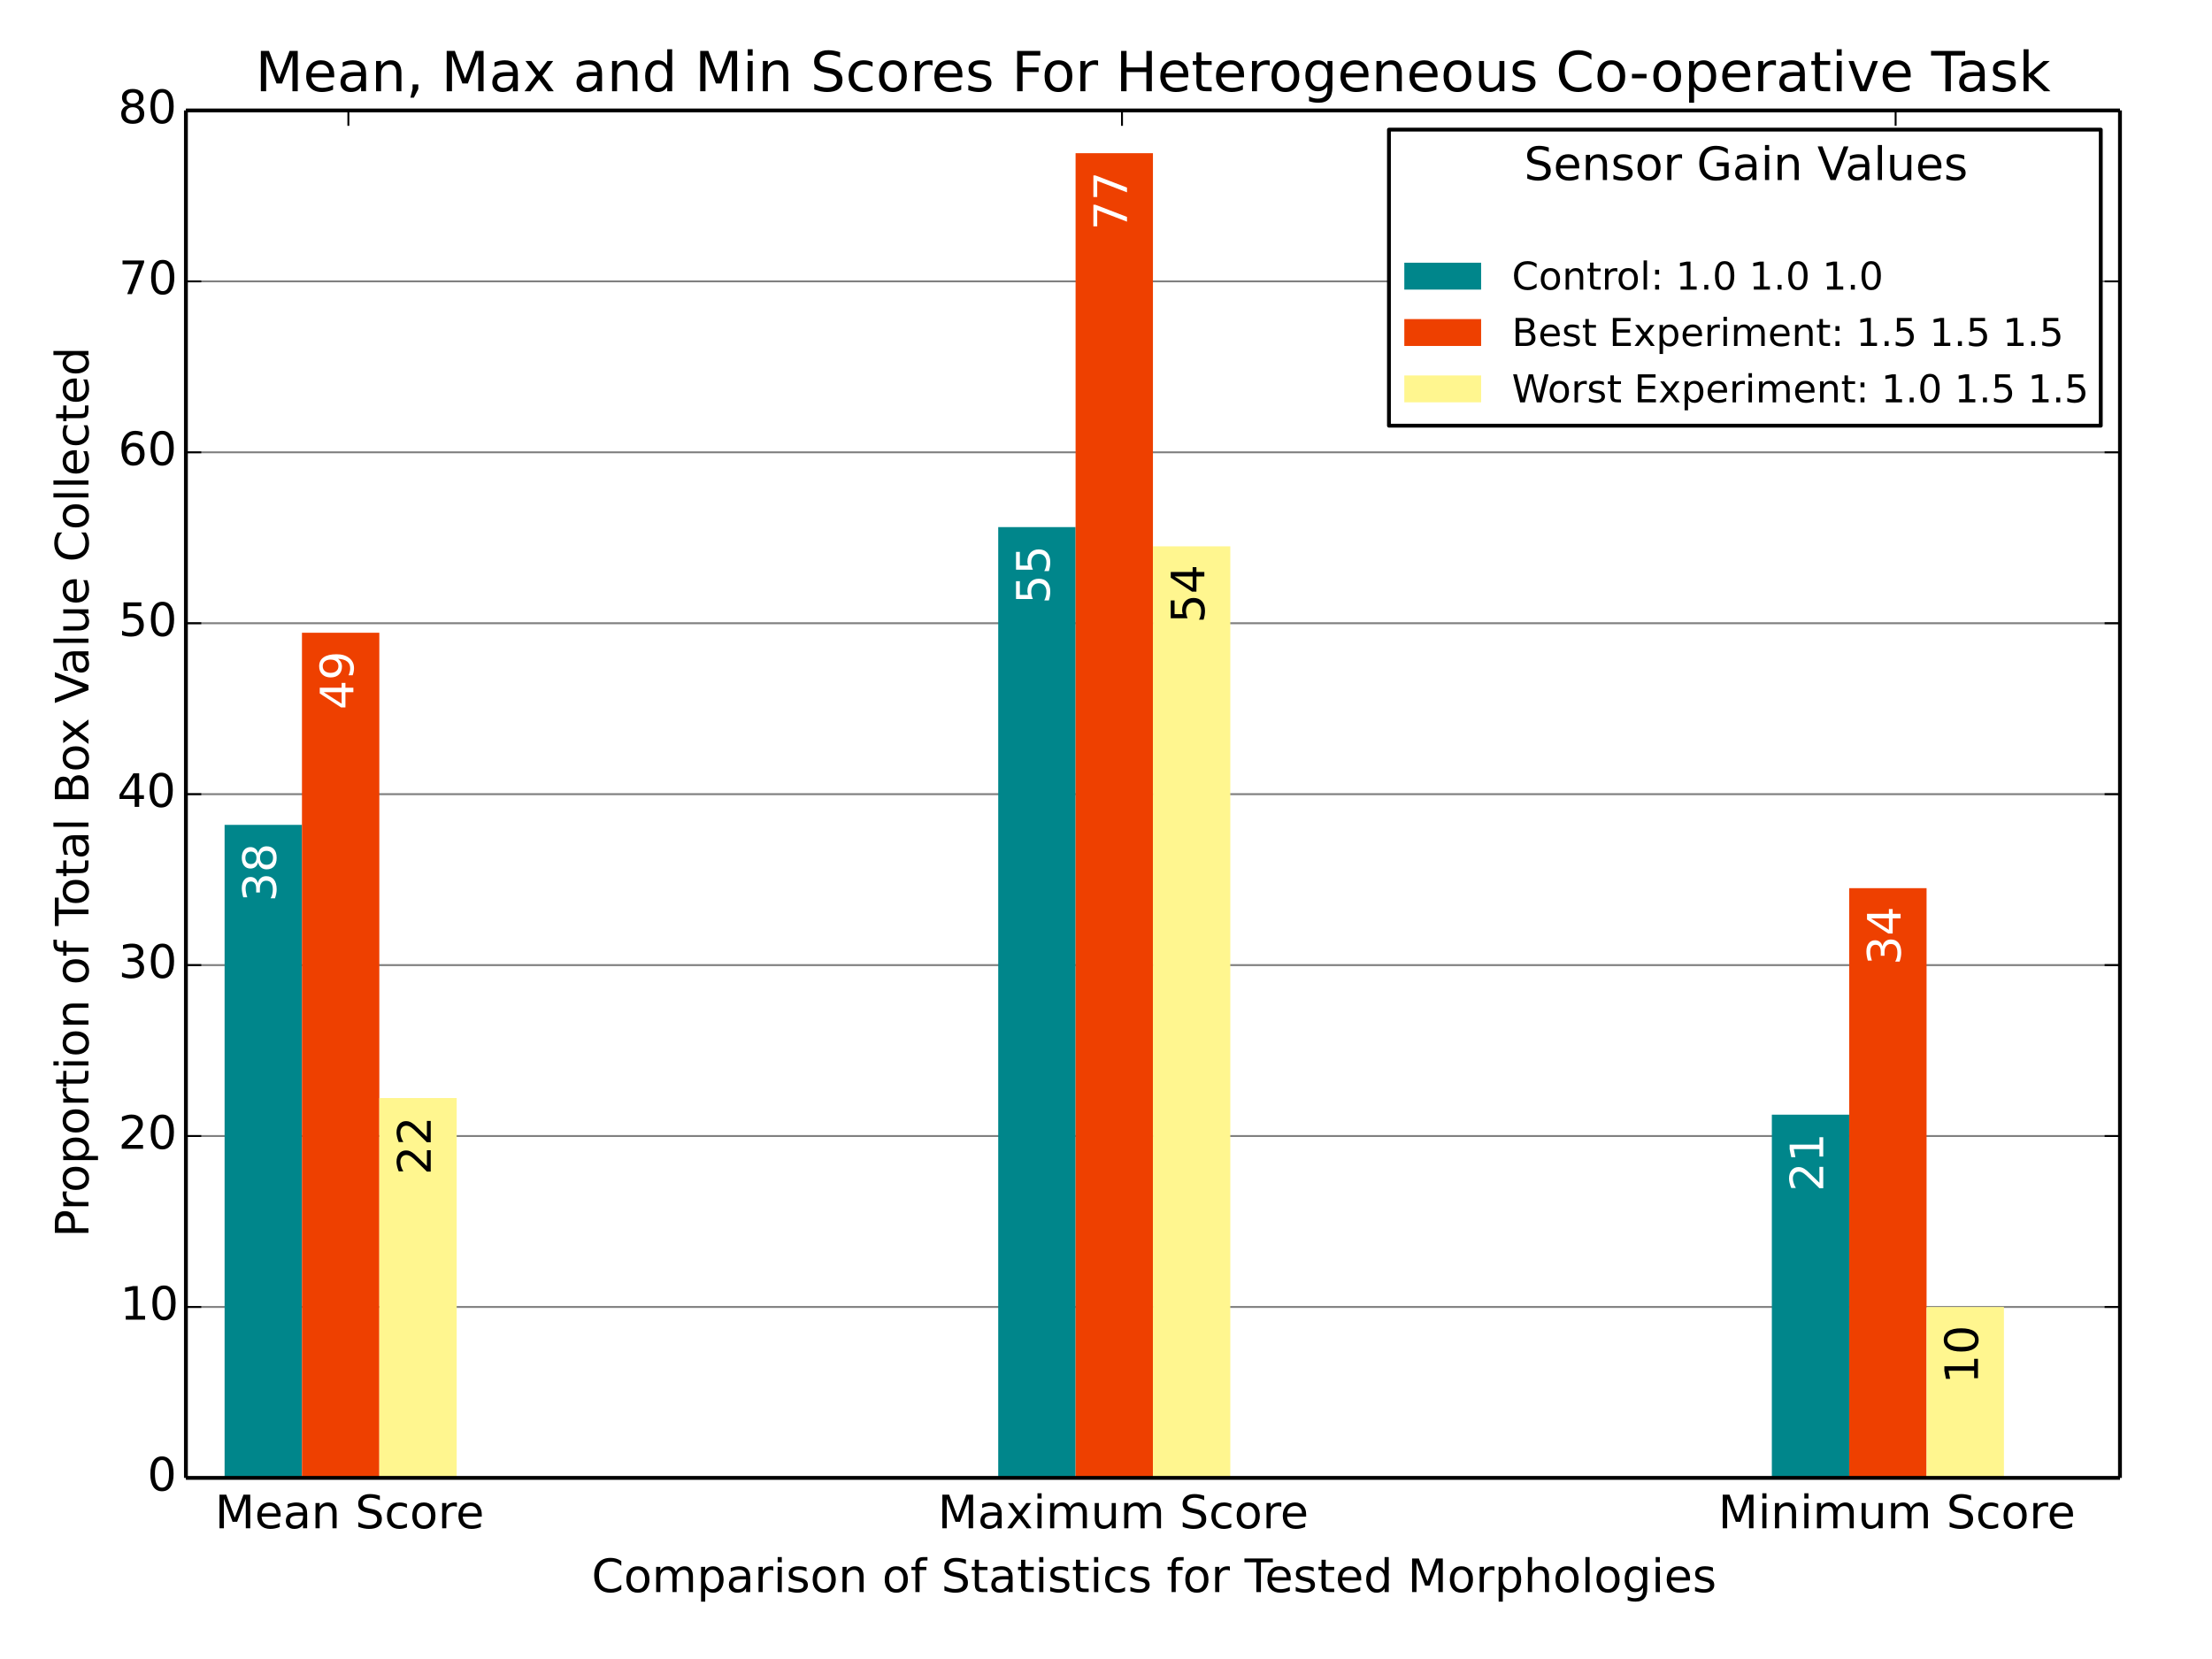<?xml version="1.0" encoding="utf-8" standalone="no"?>
<!DOCTYPE svg PUBLIC "-//W3C//DTD SVG 1.1//EN"
  "http://www.w3.org/Graphics/SVG/1.1/DTD/svg11.dtd">
<!-- Created with matplotlib (http://matplotlib.org/) -->
<svg height="432pt" version="1.1" viewBox="0 0 576 432" width="576pt" xmlns="http://www.w3.org/2000/svg" xmlns:xlink="http://www.w3.org/1999/xlink">
 <defs>
  <style type="text/css">
*{stroke-linecap:butt;stroke-linejoin:round;}
  </style>
 </defs>
 <g id="figure_1">
  <g id="patch_1">
   <path d="
M0 432
L576 432
L576 0
L0 0
z
" style="fill:#ffffff;"/>
  </g>
  <g id="axes_1">
   <g id="patch_2">
    <path d="
M48.412 384.84
L552.036 384.84
L552.036 28.76
L48.412 28.76
z
" style="fill:#ffffff;"/>
   </g>
   <g id="matplotlib.axis_1">
    <g id="xtick_1">
     <g id="line2d_1">
      <defs>
       <path d="
M0 0
L0 -4" id="m93b0483c22" style="stroke:#000000;stroke-width:0.5;"/>
      </defs>
      <g>
       <use style="stroke:#000000;stroke-width:0.5;" x="90.716" xlink:href="#m93b0483c22" y="384.84"/>
      </g>
     </g>
     <g id="line2d_2">
      <defs>
       <path d="
M0 0
L0 4" id="m741efc42ff" style="stroke:#000000;stroke-width:0.5;"/>
      </defs>
      <g>
       <use style="stroke:#000000;stroke-width:0.5;" x="90.716" xlink:href="#m741efc42ff" y="28.76"/>
      </g>
     </g>
     <g id="text_1">
      <!-- Mean Score -->
      <defs>
       <path d="
M9.812 72.906
L24.516 72.906
L43.109 23.297
L61.812 72.906
L76.516 72.906
L76.516 0
L66.891 0
L66.891 64.016
L48.094 14.016
L38.188 14.016
L19.391 64.016
L19.391 0
L9.812 0
z
" id="DejaVuSans-4d"/>
       <path d="
M30.609 48.391
Q23.391 48.391 19.188 42.75
Q14.984 37.109 14.984 27.297
Q14.984 17.484 19.156 11.844
Q23.344 6.203 30.609 6.203
Q37.797 6.203 41.984 11.859
Q46.188 17.531 46.188 27.297
Q46.188 37.016 41.984 42.703
Q37.797 48.391 30.609 48.391
M30.609 56
Q42.328 56 49.016 48.375
Q55.719 40.766 55.719 27.297
Q55.719 13.875 49.016 6.219
Q42.328 -1.422 30.609 -1.422
Q18.844 -1.422 12.172 6.219
Q5.516 13.875 5.516 27.297
Q5.516 40.766 12.172 48.375
Q18.844 56 30.609 56" id="DejaVuSans-6f"/>
       <path d="
M54.891 33.016
L54.891 0
L45.906 0
L45.906 32.719
Q45.906 40.484 42.875 44.328
Q39.844 48.188 33.797 48.188
Q26.516 48.188 22.312 43.547
Q18.109 38.922 18.109 30.906
L18.109 0
L9.078 0
L9.078 54.688
L18.109 54.688
L18.109 46.188
Q21.344 51.125 25.703 53.562
Q30.078 56 35.797 56
Q45.219 56 50.047 50.172
Q54.891 44.344 54.891 33.016" id="DejaVuSans-6e"/>
       <path id="DejaVuSans-20"/>
       <path d="
M53.516 70.516
L53.516 60.891
Q47.906 63.578 42.922 64.891
Q37.938 66.219 33.297 66.219
Q25.25 66.219 20.875 63.094
Q16.5 59.969 16.5 54.203
Q16.5 49.359 19.406 46.891
Q22.312 44.438 30.422 42.922
L36.375 41.703
Q47.406 39.594 52.656 34.297
Q57.906 29 57.906 20.125
Q57.906 9.516 50.797 4.047
Q43.703 -1.422 29.984 -1.422
Q24.812 -1.422 18.969 -0.25
Q13.141 0.922 6.891 3.219
L6.891 13.375
Q12.891 10.016 18.656 8.297
Q24.422 6.594 29.984 6.594
Q38.422 6.594 43.016 9.906
Q47.609 13.234 47.609 19.391
Q47.609 24.75 44.312 27.781
Q41.016 30.812 33.5 32.328
L27.484 33.5
Q16.453 35.688 11.516 40.375
Q6.594 45.062 6.594 53.422
Q6.594 63.094 13.406 68.656
Q20.219 74.219 32.172 74.219
Q37.312 74.219 42.625 73.281
Q47.953 72.359 53.516 70.516" id="DejaVuSans-53"/>
       <path d="
M56.203 29.594
L56.203 25.203
L14.891 25.203
Q15.484 15.922 20.484 11.062
Q25.484 6.203 34.422 6.203
Q39.594 6.203 44.453 7.469
Q49.312 8.734 54.109 11.281
L54.109 2.781
Q49.266 0.734 44.188 -0.344
Q39.109 -1.422 33.891 -1.422
Q20.797 -1.422 13.156 6.188
Q5.516 13.812 5.516 26.812
Q5.516 40.234 12.766 48.109
Q20.016 56 32.328 56
Q43.359 56 49.781 48.891
Q56.203 41.797 56.203 29.594
M47.219 32.234
Q47.125 39.594 43.094 43.984
Q39.062 48.391 32.422 48.391
Q24.906 48.391 20.391 44.141
Q15.875 39.891 15.188 32.172
z
" id="DejaVuSans-65"/>
       <path d="
M41.109 46.297
Q39.594 47.172 37.812 47.578
Q36.031 48 33.891 48
Q26.266 48 22.188 43.047
Q18.109 38.094 18.109 28.812
L18.109 0
L9.078 0
L9.078 54.688
L18.109 54.688
L18.109 46.188
Q20.953 51.172 25.484 53.578
Q30.031 56 36.531 56
Q37.453 56 38.578 55.875
Q39.703 55.766 41.062 55.516
z
" id="DejaVuSans-72"/>
       <path d="
M48.781 52.594
L48.781 44.188
Q44.969 46.297 41.141 47.344
Q37.312 48.391 33.406 48.391
Q24.656 48.391 19.812 42.844
Q14.984 37.312 14.984 27.297
Q14.984 17.281 19.812 11.734
Q24.656 6.203 33.406 6.203
Q37.312 6.203 41.141 7.25
Q44.969 8.297 48.781 10.406
L48.781 2.094
Q45.016 0.344 40.984 -0.531
Q36.969 -1.422 32.422 -1.422
Q20.062 -1.422 12.781 6.344
Q5.516 14.109 5.516 27.297
Q5.516 40.672 12.859 48.328
Q20.219 56 33.016 56
Q37.156 56 41.109 55.141
Q45.062 54.297 48.781 52.594" id="DejaVuSans-63"/>
       <path d="
M34.281 27.484
Q23.391 27.484 19.188 25
Q14.984 22.516 14.984 16.5
Q14.984 11.719 18.141 8.906
Q21.297 6.109 26.703 6.109
Q34.188 6.109 38.703 11.406
Q43.219 16.703 43.219 25.484
L43.219 27.484
z

M52.203 31.203
L52.203 0
L43.219 0
L43.219 8.297
Q40.141 3.328 35.547 0.953
Q30.953 -1.422 24.312 -1.422
Q15.922 -1.422 10.953 3.297
Q6 8.016 6 15.922
Q6 25.141 12.172 29.828
Q18.359 34.516 30.609 34.516
L43.219 34.516
L43.219 35.406
Q43.219 41.609 39.141 45
Q35.062 48.391 27.688 48.391
Q23 48.391 18.547 47.266
Q14.109 46.141 10.016 43.891
L10.016 52.203
Q14.938 54.109 19.578 55.047
Q24.219 56 28.609 56
Q40.484 56 46.344 49.844
Q52.203 43.703 52.203 31.203" id="DejaVuSans-61"/>
      </defs>
      <g transform="translate(55.978 397.958)scale(0.12 -0.12)">
       <use xlink:href="#DejaVuSans-4d"/>
       <use x="86.279" xlink:href="#DejaVuSans-65"/>
       <use x="147.803" xlink:href="#DejaVuSans-61"/>
       <use x="209.082" xlink:href="#DejaVuSans-6e"/>
       <use x="272.461" xlink:href="#DejaVuSans-20"/>
       <use x="304.248" xlink:href="#DejaVuSans-53"/>
       <use x="367.725" xlink:href="#DejaVuSans-63"/>
       <use x="422.705" xlink:href="#DejaVuSans-6f"/>
       <use x="483.887" xlink:href="#DejaVuSans-72"/>
       <use x="522.75" xlink:href="#DejaVuSans-65"/>
      </g>
     </g>
    </g>
    <g id="xtick_2">
     <g id="line2d_3">
      <g>
       <use style="stroke:#000000;stroke-width:0.5;" x="292.166" xlink:href="#m93b0483c22" y="384.84"/>
      </g>
     </g>
     <g id="line2d_4">
      <g>
       <use style="stroke:#000000;stroke-width:0.5;" x="292.166" xlink:href="#m741efc42ff" y="28.76"/>
      </g>
     </g>
     <g id="text_2">
      <!-- Maximum Score -->
      <defs>
       <path d="
M8.5 21.578
L8.5 54.688
L17.484 54.688
L17.484 21.922
Q17.484 14.156 20.5 10.266
Q23.531 6.391 29.594 6.391
Q36.859 6.391 41.078 11.031
Q45.312 15.672 45.312 23.688
L45.312 54.688
L54.297 54.688
L54.297 0
L45.312 0
L45.312 8.406
Q42.047 3.422 37.719 1
Q33.406 -1.422 27.688 -1.422
Q18.266 -1.422 13.375 4.438
Q8.5 10.297 8.5 21.578
M31.109 56
z
" id="DejaVuSans-75"/>
       <path d="
M52 44.188
Q55.375 50.25 60.062 53.125
Q64.75 56 71.094 56
Q79.641 56 84.281 50.016
Q88.922 44.047 88.922 33.016
L88.922 0
L79.891 0
L79.891 32.719
Q79.891 40.578 77.094 44.375
Q74.312 48.188 68.609 48.188
Q61.625 48.188 57.562 43.547
Q53.516 38.922 53.516 30.906
L53.516 0
L44.484 0
L44.484 32.719
Q44.484 40.625 41.703 44.406
Q38.922 48.188 33.109 48.188
Q26.219 48.188 22.156 43.531
Q18.109 38.875 18.109 30.906
L18.109 0
L9.078 0
L9.078 54.688
L18.109 54.688
L18.109 46.188
Q21.188 51.219 25.484 53.609
Q29.781 56 35.688 56
Q41.656 56 45.828 52.969
Q50 49.953 52 44.188" id="DejaVuSans-6d"/>
       <path d="
M54.891 54.688
L35.109 28.078
L55.906 0
L45.312 0
L29.391 21.484
L13.484 0
L2.875 0
L24.125 28.609
L4.688 54.688
L15.281 54.688
L29.781 35.203
L44.281 54.688
z
" id="DejaVuSans-78"/>
       <path d="
M9.422 54.688
L18.406 54.688
L18.406 0
L9.422 0
z

M9.422 75.984
L18.406 75.984
L18.406 64.594
L9.422 64.594
z
" id="DejaVuSans-69"/>
      </defs>
      <g transform="translate(244.213 397.958)scale(0.12 -0.12)">
       <use xlink:href="#DejaVuSans-4d"/>
       <use x="86.279" xlink:href="#DejaVuSans-61"/>
       <use x="147.559" xlink:href="#DejaVuSans-78"/>
       <use x="206.738" xlink:href="#DejaVuSans-69"/>
       <use x="234.521" xlink:href="#DejaVuSans-6d"/>
       <use x="331.934" xlink:href="#DejaVuSans-75"/>
       <use x="395.312" xlink:href="#DejaVuSans-6d"/>
       <use x="492.725" xlink:href="#DejaVuSans-20"/>
       <use x="524.512" xlink:href="#DejaVuSans-53"/>
       <use x="587.988" xlink:href="#DejaVuSans-63"/>
       <use x="642.969" xlink:href="#DejaVuSans-6f"/>
       <use x="704.15" xlink:href="#DejaVuSans-72"/>
       <use x="743.014" xlink:href="#DejaVuSans-65"/>
      </g>
     </g>
    </g>
    <g id="xtick_3">
     <g id="line2d_5">
      <g>
       <use style="stroke:#000000;stroke-width:0.5;" x="493.616" xlink:href="#m93b0483c22" y="384.84"/>
      </g>
     </g>
     <g id="line2d_6">
      <g>
       <use style="stroke:#000000;stroke-width:0.5;" x="493.616" xlink:href="#m741efc42ff" y="28.76"/>
      </g>
     </g>
     <g id="text_3">
      <!-- Minimum Score -->
      <g transform="translate(447.421 397.958)scale(0.12 -0.12)">
       <use xlink:href="#DejaVuSans-4d"/>
       <use x="86.279" xlink:href="#DejaVuSans-69"/>
       <use x="114.062" xlink:href="#DejaVuSans-6e"/>
       <use x="177.441" xlink:href="#DejaVuSans-69"/>
       <use x="205.225" xlink:href="#DejaVuSans-6d"/>
       <use x="302.637" xlink:href="#DejaVuSans-75"/>
       <use x="366.016" xlink:href="#DejaVuSans-6d"/>
       <use x="463.428" xlink:href="#DejaVuSans-20"/>
       <use x="495.215" xlink:href="#DejaVuSans-53"/>
       <use x="558.691" xlink:href="#DejaVuSans-63"/>
       <use x="613.672" xlink:href="#DejaVuSans-6f"/>
       <use x="674.854" xlink:href="#DejaVuSans-72"/>
       <use x="713.717" xlink:href="#DejaVuSans-65"/>
      </g>
     </g>
    </g>
    <g id="text_4">
     <!-- Comparison of Statistics for Tested Morphologies -->
     <defs>
      <path d="
M9.422 75.984
L18.406 75.984
L18.406 0
L9.422 0
z
" id="DejaVuSans-6c"/>
      <path d="
M45.406 27.984
Q45.406 37.75 41.375 43.109
Q37.359 48.484 30.078 48.484
Q22.859 48.484 18.828 43.109
Q14.797 37.75 14.797 27.984
Q14.797 18.266 18.828 12.891
Q22.859 7.516 30.078 7.516
Q37.359 7.516 41.375 12.891
Q45.406 18.266 45.406 27.984
M54.391 6.781
Q54.391 -7.172 48.188 -13.984
Q42 -20.797 29.203 -20.797
Q24.469 -20.797 20.266 -20.094
Q16.062 -19.391 12.109 -17.922
L12.109 -9.188
Q16.062 -11.328 19.922 -12.344
Q23.781 -13.375 27.781 -13.375
Q36.625 -13.375 41.016 -8.766
Q45.406 -4.156 45.406 5.172
L45.406 9.625
Q42.625 4.781 38.281 2.391
Q33.938 0 27.875 0
Q17.828 0 11.672 7.656
Q5.516 15.328 5.516 27.984
Q5.516 40.672 11.672 48.328
Q17.828 56 27.875 56
Q33.938 56 38.281 53.609
Q42.625 51.219 45.406 46.391
L45.406 54.688
L54.391 54.688
z
" id="DejaVuSans-67"/>
      <path d="
M54.891 33.016
L54.891 0
L45.906 0
L45.906 32.719
Q45.906 40.484 42.875 44.328
Q39.844 48.188 33.797 48.188
Q26.516 48.188 22.312 43.547
Q18.109 38.922 18.109 30.906
L18.109 0
L9.078 0
L9.078 75.984
L18.109 75.984
L18.109 46.188
Q21.344 51.125 25.703 53.562
Q30.078 56 35.797 56
Q45.219 56 50.047 50.172
Q54.891 44.344 54.891 33.016" id="DejaVuSans-68"/>
      <path d="
M64.406 67.281
L64.406 56.891
Q59.422 61.531 53.781 63.812
Q48.141 66.109 41.797 66.109
Q29.297 66.109 22.656 58.469
Q16.016 50.828 16.016 36.375
Q16.016 21.969 22.656 14.328
Q29.297 6.688 41.797 6.688
Q48.141 6.688 53.781 8.984
Q59.422 11.281 64.406 15.922
L64.406 5.609
Q59.234 2.094 53.438 0.328
Q47.656 -1.422 41.219 -1.422
Q24.656 -1.422 15.125 8.703
Q5.609 18.844 5.609 36.375
Q5.609 53.953 15.125 64.078
Q24.656 74.219 41.219 74.219
Q47.75 74.219 53.531 72.484
Q59.328 70.75 64.406 67.281" id="DejaVuSans-43"/>
      <path d="
M37.109 75.984
L37.109 68.5
L28.516 68.5
Q23.688 68.5 21.797 66.547
Q19.922 64.594 19.922 59.516
L19.922 54.688
L34.719 54.688
L34.719 47.703
L19.922 47.703
L19.922 0
L10.891 0
L10.891 47.703
L2.297 47.703
L2.297 54.688
L10.891 54.688
L10.891 58.5
Q10.891 67.625 15.141 71.797
Q19.391 75.984 28.609 75.984
z
" id="DejaVuSans-66"/>
      <path d="
M18.312 70.219
L18.312 54.688
L36.812 54.688
L36.812 47.703
L18.312 47.703
L18.312 18.016
Q18.312 11.328 20.141 9.422
Q21.969 7.516 27.594 7.516
L36.812 7.516
L36.812 0
L27.594 0
Q17.188 0 13.234 3.875
Q9.281 7.766 9.281 18.016
L9.281 47.703
L2.688 47.703
L2.688 54.688
L9.281 54.688
L9.281 70.219
z
" id="DejaVuSans-74"/>
      <path d="
M45.406 46.391
L45.406 75.984
L54.391 75.984
L54.391 0
L45.406 0
L45.406 8.203
Q42.578 3.328 38.25 0.953
Q33.938 -1.422 27.875 -1.422
Q17.969 -1.422 11.734 6.484
Q5.516 14.406 5.516 27.297
Q5.516 40.188 11.734 48.094
Q17.969 56 27.875 56
Q33.938 56 38.25 53.625
Q42.578 51.266 45.406 46.391
M14.797 27.297
Q14.797 17.391 18.875 11.75
Q22.953 6.109 30.078 6.109
Q37.203 6.109 41.297 11.75
Q45.406 17.391 45.406 27.297
Q45.406 37.203 41.297 42.844
Q37.203 48.484 30.078 48.484
Q22.953 48.484 18.875 42.844
Q14.797 37.203 14.797 27.297" id="DejaVuSans-64"/>
      <path d="
M18.109 8.203
L18.109 -20.797
L9.078 -20.797
L9.078 54.688
L18.109 54.688
L18.109 46.391
Q20.953 51.266 25.266 53.625
Q29.594 56 35.594 56
Q45.562 56 51.781 48.094
Q58.016 40.188 58.016 27.297
Q58.016 14.406 51.781 6.484
Q45.562 -1.422 35.594 -1.422
Q29.594 -1.422 25.266 0.953
Q20.953 3.328 18.109 8.203
M48.688 27.297
Q48.688 37.203 44.609 42.844
Q40.531 48.484 33.406 48.484
Q26.266 48.484 22.188 42.844
Q18.109 37.203 18.109 27.297
Q18.109 17.391 22.188 11.75
Q26.266 6.109 33.406 6.109
Q40.531 6.109 44.609 11.75
Q48.688 17.391 48.688 27.297" id="DejaVuSans-70"/>
      <path d="
M44.281 53.078
L44.281 44.578
Q40.484 46.531 36.375 47.5
Q32.281 48.484 27.875 48.484
Q21.188 48.484 17.844 46.438
Q14.5 44.391 14.5 40.281
Q14.5 37.156 16.891 35.375
Q19.281 33.594 26.516 31.984
L29.594 31.297
Q39.156 29.25 43.188 25.516
Q47.219 21.781 47.219 15.094
Q47.219 7.469 41.188 3.016
Q35.156 -1.422 24.609 -1.422
Q20.219 -1.422 15.453 -0.562
Q10.688 0.297 5.422 2
L5.422 11.281
Q10.406 8.688 15.234 7.391
Q20.062 6.109 24.812 6.109
Q31.156 6.109 34.562 8.281
Q37.984 10.453 37.984 14.406
Q37.984 18.062 35.516 20.016
Q33.062 21.969 24.703 23.781
L21.578 24.516
Q13.234 26.266 9.516 29.906
Q5.812 33.547 5.812 39.891
Q5.812 47.609 11.281 51.797
Q16.75 56 26.812 56
Q31.781 56 36.172 55.266
Q40.578 54.547 44.281 53.078" id="DejaVuSans-73"/>
      <path d="
M-0.297 72.906
L61.375 72.906
L61.375 64.594
L35.5 64.594
L35.5 0
L25.594 0
L25.594 64.594
L-0.297 64.594
z
" id="DejaVuSans-54"/>
     </defs>
     <g transform="translate(154.054 414.572)scale(0.12 -0.12)">
      <use xlink:href="#DejaVuSans-43"/>
      <use x="69.824" xlink:href="#DejaVuSans-6f"/>
      <use x="131.006" xlink:href="#DejaVuSans-6d"/>
      <use x="228.418" xlink:href="#DejaVuSans-70"/>
      <use x="291.895" xlink:href="#DejaVuSans-61"/>
      <use x="353.174" xlink:href="#DejaVuSans-72"/>
      <use x="394.287" xlink:href="#DejaVuSans-69"/>
      <use x="422.07" xlink:href="#DejaVuSans-73"/>
      <use x="474.17" xlink:href="#DejaVuSans-6f"/>
      <use x="535.352" xlink:href="#DejaVuSans-6e"/>
      <use x="598.73" xlink:href="#DejaVuSans-20"/>
      <use x="630.518" xlink:href="#DejaVuSans-6f"/>
      <use x="691.699" xlink:href="#DejaVuSans-66"/>
      <use x="726.904" xlink:href="#DejaVuSans-20"/>
      <use x="758.691" xlink:href="#DejaVuSans-53"/>
      <use x="822.168" xlink:href="#DejaVuSans-74"/>
      <use x="861.377" xlink:href="#DejaVuSans-61"/>
      <use x="922.656" xlink:href="#DejaVuSans-74"/>
      <use x="961.865" xlink:href="#DejaVuSans-69"/>
      <use x="989.648" xlink:href="#DejaVuSans-73"/>
      <use x="1041.748" xlink:href="#DejaVuSans-74"/>
      <use x="1080.957" xlink:href="#DejaVuSans-69"/>
      <use x="1108.74" xlink:href="#DejaVuSans-63"/>
      <use x="1163.721" xlink:href="#DejaVuSans-73"/>
      <use x="1215.82" xlink:href="#DejaVuSans-20"/>
      <use x="1247.607" xlink:href="#DejaVuSans-66"/>
      <use x="1282.812" xlink:href="#DejaVuSans-6f"/>
      <use x="1343.994" xlink:href="#DejaVuSans-72"/>
      <use x="1385.107" xlink:href="#DejaVuSans-20"/>
      <use x="1416.895" xlink:href="#DejaVuSans-54"/>
      <use x="1460.979" xlink:href="#DejaVuSans-65"/>
      <use x="1522.502" xlink:href="#DejaVuSans-73"/>
      <use x="1574.602" xlink:href="#DejaVuSans-74"/>
      <use x="1613.811" xlink:href="#DejaVuSans-65"/>
      <use x="1675.334" xlink:href="#DejaVuSans-64"/>
      <use x="1738.811" xlink:href="#DejaVuSans-20"/>
      <use x="1770.598" xlink:href="#DejaVuSans-4d"/>
      <use x="1856.877" xlink:href="#DejaVuSans-6f"/>
      <use x="1918.059" xlink:href="#DejaVuSans-72"/>
      <use x="1959.172" xlink:href="#DejaVuSans-70"/>
      <use x="2022.648" xlink:href="#DejaVuSans-68"/>
      <use x="2086.027" xlink:href="#DejaVuSans-6f"/>
      <use x="2147.209" xlink:href="#DejaVuSans-6c"/>
      <use x="2174.992" xlink:href="#DejaVuSans-6f"/>
      <use x="2236.174" xlink:href="#DejaVuSans-67"/>
      <use x="2299.65" xlink:href="#DejaVuSans-69"/>
      <use x="2327.434" xlink:href="#DejaVuSans-65"/>
      <use x="2388.957" xlink:href="#DejaVuSans-73"/>
     </g>
    </g>
   </g>
   <g id="matplotlib.axis_2">
    <g id="ytick_1">
     <g id="line2d_7">
      <path clip-path="url(#p1a9379d394)" d="
M48.412 384.84
L552.036 384.84" style="fill:none;stroke:#808080;stroke-linecap:square;stroke-width:0.5;"/>
     </g>
     <g id="line2d_8">
      <defs>
       <path d="
M0 0
L4 0" id="m728421d6d4" style="stroke:#000000;stroke-width:0.5;"/>
      </defs>
      <g>
       <use style="stroke:#000000;stroke-width:0.5;" x="48.412" xlink:href="#m728421d6d4" y="384.84"/>
      </g>
     </g>
     <g id="line2d_9">
      <defs>
       <path d="
M0 0
L-4 0" id="mcb0005524f" style="stroke:#000000;stroke-width:0.5;"/>
      </defs>
      <g>
       <use style="stroke:#000000;stroke-width:0.5;" x="552.036" xlink:href="#mcb0005524f" y="384.84"/>
      </g>
     </g>
     <g id="text_5">
      <!-- 0 -->
      <defs>
       <path d="
M31.781 66.406
Q24.172 66.406 20.328 58.906
Q16.5 51.422 16.5 36.375
Q16.5 21.391 20.328 13.891
Q24.172 6.391 31.781 6.391
Q39.453 6.391 43.281 13.891
Q47.125 21.391 47.125 36.375
Q47.125 51.422 43.281 58.906
Q39.453 66.406 31.781 66.406
M31.781 74.219
Q44.047 74.219 50.516 64.516
Q56.984 54.828 56.984 36.375
Q56.984 17.969 50.516 8.266
Q44.047 -1.422 31.781 -1.422
Q19.531 -1.422 13.062 8.266
Q6.594 17.969 6.594 36.375
Q6.594 54.828 13.062 64.516
Q19.531 74.219 31.781 74.219" id="DejaVuSans-30"/>
      </defs>
      <g transform="translate(38.365 388.151)scale(0.12 -0.12)">
       <use xlink:href="#DejaVuSans-30"/>
      </g>
     </g>
    </g>
    <g id="ytick_2">
     <g id="line2d_10">
      <path clip-path="url(#p1a9379d394)" d="
M48.412 340.33
L552.036 340.33" style="fill:none;stroke:#808080;stroke-linecap:square;stroke-width:0.5;"/>
     </g>
     <g id="line2d_11">
      <g>
       <use style="stroke:#000000;stroke-width:0.5;" x="48.412" xlink:href="#m728421d6d4" y="340.33"/>
      </g>
     </g>
     <g id="line2d_12">
      <g>
       <use style="stroke:#000000;stroke-width:0.5;" x="552.036" xlink:href="#mcb0005524f" y="340.33"/>
      </g>
     </g>
     <g id="text_6">
      <!-- 10 -->
      <defs>
       <path d="
M12.406 8.297
L28.516 8.297
L28.516 63.922
L10.984 60.406
L10.984 69.391
L28.422 72.906
L38.281 72.906
L38.281 8.297
L54.391 8.297
L54.391 0
L12.406 0
z
" id="DejaVuSans-31"/>
      </defs>
      <g transform="translate(31.257 343.641)scale(0.12 -0.12)">
       <use xlink:href="#DejaVuSans-31"/>
       <use x="63.623" xlink:href="#DejaVuSans-30"/>
      </g>
     </g>
    </g>
    <g id="ytick_3">
     <g id="line2d_13">
      <path clip-path="url(#p1a9379d394)" d="
M48.412 295.82
L552.036 295.82" style="fill:none;stroke:#808080;stroke-linecap:square;stroke-width:0.5;"/>
     </g>
     <g id="line2d_14">
      <g>
       <use style="stroke:#000000;stroke-width:0.5;" x="48.412" xlink:href="#m728421d6d4" y="295.82"/>
      </g>
     </g>
     <g id="line2d_15">
      <g>
       <use style="stroke:#000000;stroke-width:0.5;" x="552.036" xlink:href="#mcb0005524f" y="295.82"/>
      </g>
     </g>
     <g id="text_7">
      <!-- 20 -->
      <defs>
       <path d="
M19.188 8.297
L53.609 8.297
L53.609 0
L7.328 0
L7.328 8.297
Q12.938 14.109 22.625 23.891
Q32.328 33.688 34.812 36.531
Q39.547 41.844 41.422 45.531
Q43.312 49.219 43.312 52.781
Q43.312 58.594 39.234 62.25
Q35.156 65.922 28.609 65.922
Q23.969 65.922 18.812 64.312
Q13.672 62.703 7.812 59.422
L7.812 69.391
Q13.766 71.781 18.938 73
Q24.125 74.219 28.422 74.219
Q39.75 74.219 46.484 68.547
Q53.219 62.891 53.219 53.422
Q53.219 48.922 51.531 44.891
Q49.859 40.875 45.406 35.406
Q44.188 33.984 37.641 27.219
Q31.109 20.453 19.188 8.297" id="DejaVuSans-32"/>
      </defs>
      <g transform="translate(30.818 299.131)scale(0.12 -0.12)">
       <use xlink:href="#DejaVuSans-32"/>
       <use x="63.623" xlink:href="#DejaVuSans-30"/>
      </g>
     </g>
    </g>
    <g id="ytick_4">
     <g id="line2d_16">
      <path clip-path="url(#p1a9379d394)" d="
M48.412 251.31
L552.036 251.31" style="fill:none;stroke:#808080;stroke-linecap:square;stroke-width:0.5;"/>
     </g>
     <g id="line2d_17">
      <g>
       <use style="stroke:#000000;stroke-width:0.5;" x="48.412" xlink:href="#m728421d6d4" y="251.31"/>
      </g>
     </g>
     <g id="line2d_18">
      <g>
       <use style="stroke:#000000;stroke-width:0.5;" x="552.036" xlink:href="#mcb0005524f" y="251.31"/>
      </g>
     </g>
     <g id="text_8">
      <!-- 30 -->
      <defs>
       <path d="
M40.578 39.312
Q47.656 37.797 51.625 33
Q55.609 28.219 55.609 21.188
Q55.609 10.406 48.188 4.484
Q40.766 -1.422 27.094 -1.422
Q22.516 -1.422 17.656 -0.516
Q12.797 0.391 7.625 2.203
L7.625 11.719
Q11.719 9.328 16.594 8.109
Q21.484 6.891 26.812 6.891
Q36.078 6.891 40.938 10.547
Q45.797 14.203 45.797 21.188
Q45.797 27.641 41.281 31.266
Q36.766 34.906 28.719 34.906
L20.219 34.906
L20.219 43.016
L29.109 43.016
Q36.375 43.016 40.234 45.922
Q44.094 48.828 44.094 54.297
Q44.094 59.906 40.109 62.906
Q36.141 65.922 28.719 65.922
Q24.656 65.922 20.016 65.031
Q15.375 64.156 9.812 62.312
L9.812 71.094
Q15.438 72.656 20.344 73.438
Q25.25 74.219 29.594 74.219
Q40.828 74.219 47.359 69.109
Q53.906 64.016 53.906 55.328
Q53.906 49.266 50.438 45.094
Q46.969 40.922 40.578 39.312" id="DejaVuSans-33"/>
      </defs>
      <g transform="translate(30.853 254.621)scale(0.12 -0.12)">
       <use xlink:href="#DejaVuSans-33"/>
       <use x="63.623" xlink:href="#DejaVuSans-30"/>
      </g>
     </g>
    </g>
    <g id="ytick_5">
     <g id="line2d_19">
      <path clip-path="url(#p1a9379d394)" d="
M48.412 206.8
L552.036 206.8" style="fill:none;stroke:#808080;stroke-linecap:square;stroke-width:0.5;"/>
     </g>
     <g id="line2d_20">
      <g>
       <use style="stroke:#000000;stroke-width:0.5;" x="48.412" xlink:href="#m728421d6d4" y="206.8"/>
      </g>
     </g>
     <g id="line2d_21">
      <g>
       <use style="stroke:#000000;stroke-width:0.5;" x="552.036" xlink:href="#mcb0005524f" y="206.8"/>
      </g>
     </g>
     <g id="text_9">
      <!-- 40 -->
      <defs>
       <path d="
M37.797 64.312
L12.891 25.391
L37.797 25.391
z

M35.203 72.906
L47.609 72.906
L47.609 25.391
L58.016 25.391
L58.016 17.188
L47.609 17.188
L47.609 0
L37.797 0
L37.797 17.188
L4.891 17.188
L4.891 26.703
z
" id="DejaVuSans-34"/>
      </defs>
      <g transform="translate(30.525 210.111)scale(0.12 -0.12)">
       <use xlink:href="#DejaVuSans-34"/>
       <use x="63.623" xlink:href="#DejaVuSans-30"/>
      </g>
     </g>
    </g>
    <g id="ytick_6">
     <g id="line2d_22">
      <path clip-path="url(#p1a9379d394)" d="
M48.412 162.29
L552.036 162.29" style="fill:none;stroke:#808080;stroke-linecap:square;stroke-width:0.5;"/>
     </g>
     <g id="line2d_23">
      <g>
       <use style="stroke:#000000;stroke-width:0.5;" x="48.412" xlink:href="#m728421d6d4" y="162.29"/>
      </g>
     </g>
     <g id="line2d_24">
      <g>
       <use style="stroke:#000000;stroke-width:0.5;" x="552.036" xlink:href="#mcb0005524f" y="162.29"/>
      </g>
     </g>
     <g id="text_10">
      <!-- 50 -->
      <defs>
       <path d="
M10.797 72.906
L49.516 72.906
L49.516 64.594
L19.828 64.594
L19.828 46.734
Q21.969 47.469 24.109 47.828
Q26.266 48.188 28.422 48.188
Q40.625 48.188 47.75 41.5
Q54.891 34.812 54.891 23.391
Q54.891 11.625 47.562 5.094
Q40.234 -1.422 26.906 -1.422
Q22.312 -1.422 17.547 -0.641
Q12.797 0.141 7.719 1.703
L7.719 11.625
Q12.109 9.234 16.797 8.062
Q21.484 6.891 26.703 6.891
Q35.156 6.891 40.078 11.328
Q45.016 15.766 45.016 23.391
Q45.016 31 40.078 35.438
Q35.156 39.891 26.703 39.891
Q22.75 39.891 18.812 39.016
Q14.891 38.141 10.797 36.281
z
" id="DejaVuSans-35"/>
      </defs>
      <g transform="translate(30.865 165.601)scale(0.12 -0.12)">
       <use xlink:href="#DejaVuSans-35"/>
       <use x="63.623" xlink:href="#DejaVuSans-30"/>
      </g>
     </g>
    </g>
    <g id="ytick_7">
     <g id="line2d_25">
      <path clip-path="url(#p1a9379d394)" d="
M48.412 117.78
L552.036 117.78" style="fill:none;stroke:#808080;stroke-linecap:square;stroke-width:0.5;"/>
     </g>
     <g id="line2d_26">
      <g>
       <use style="stroke:#000000;stroke-width:0.5;" x="48.412" xlink:href="#m728421d6d4" y="117.78"/>
      </g>
     </g>
     <g id="line2d_27">
      <g>
       <use style="stroke:#000000;stroke-width:0.5;" x="552.036" xlink:href="#mcb0005524f" y="117.78"/>
      </g>
     </g>
     <g id="text_11">
      <!-- 60 -->
      <defs>
       <path d="
M33.016 40.375
Q26.375 40.375 22.484 35.828
Q18.609 31.297 18.609 23.391
Q18.609 15.531 22.484 10.953
Q26.375 6.391 33.016 6.391
Q39.656 6.391 43.531 10.953
Q47.406 15.531 47.406 23.391
Q47.406 31.297 43.531 35.828
Q39.656 40.375 33.016 40.375
M52.594 71.297
L52.594 62.312
Q48.875 64.062 45.094 64.984
Q41.312 65.922 37.594 65.922
Q27.828 65.922 22.672 59.328
Q17.531 52.734 16.797 39.406
Q19.672 43.656 24.016 45.922
Q28.375 48.188 33.594 48.188
Q44.578 48.188 50.953 41.516
Q57.328 34.859 57.328 23.391
Q57.328 12.156 50.688 5.359
Q44.047 -1.422 33.016 -1.422
Q20.359 -1.422 13.672 8.266
Q6.984 17.969 6.984 36.375
Q6.984 53.656 15.188 63.938
Q23.391 74.219 37.203 74.219
Q40.922 74.219 44.703 73.484
Q48.484 72.75 52.594 71.297" id="DejaVuSans-36"/>
      </defs>
      <g transform="translate(30.777 121.091)scale(0.12 -0.12)">
       <use xlink:href="#DejaVuSans-36"/>
       <use x="63.623" xlink:href="#DejaVuSans-30"/>
      </g>
     </g>
    </g>
    <g id="ytick_8">
     <g id="line2d_28">
      <path clip-path="url(#p1a9379d394)" d="
M48.412 73.27
L552.036 73.27" style="fill:none;stroke:#808080;stroke-linecap:square;stroke-width:0.5;"/>
     </g>
     <g id="line2d_29">
      <g>
       <use style="stroke:#000000;stroke-width:0.5;" x="48.412" xlink:href="#m728421d6d4" y="73.27"/>
      </g>
     </g>
     <g id="line2d_30">
      <g>
       <use style="stroke:#000000;stroke-width:0.5;" x="552.036" xlink:href="#mcb0005524f" y="73.27"/>
      </g>
     </g>
     <g id="text_12">
      <!-- 70 -->
      <defs>
       <path d="
M8.203 72.906
L55.078 72.906
L55.078 68.703
L28.609 0
L18.312 0
L43.219 64.594
L8.203 64.594
z
" id="DejaVuSans-37"/>
      </defs>
      <g transform="translate(30.923 76.581)scale(0.12 -0.12)">
       <use xlink:href="#DejaVuSans-37"/>
       <use x="63.623" xlink:href="#DejaVuSans-30"/>
      </g>
     </g>
    </g>
    <g id="ytick_9">
     <g id="line2d_31">
      <path clip-path="url(#p1a9379d394)" d="
M48.412 28.76
L552.036 28.76" style="fill:none;stroke:#808080;stroke-linecap:square;stroke-width:0.5;"/>
     </g>
     <g id="line2d_32">
      <g>
       <use style="stroke:#000000;stroke-width:0.5;" x="48.412" xlink:href="#m728421d6d4" y="28.76"/>
      </g>
     </g>
     <g id="line2d_33">
      <g>
       <use style="stroke:#000000;stroke-width:0.5;" x="552.036" xlink:href="#mcb0005524f" y="28.76"/>
      </g>
     </g>
     <g id="text_13">
      <!-- 80 -->
      <defs>
       <path d="
M31.781 34.625
Q24.75 34.625 20.719 30.859
Q16.703 27.094 16.703 20.516
Q16.703 13.922 20.719 10.156
Q24.75 6.391 31.781 6.391
Q38.812 6.391 42.859 10.172
Q46.922 13.969 46.922 20.516
Q46.922 27.094 42.891 30.859
Q38.875 34.625 31.781 34.625
M21.922 38.812
Q15.578 40.375 12.031 44.719
Q8.5 49.078 8.5 55.328
Q8.5 64.062 14.719 69.141
Q20.953 74.219 31.781 74.219
Q42.672 74.219 48.875 69.141
Q55.078 64.062 55.078 55.328
Q55.078 49.078 51.531 44.719
Q48 40.375 41.703 38.812
Q48.828 37.156 52.797 32.312
Q56.781 27.484 56.781 20.516
Q56.781 9.906 50.312 4.234
Q43.844 -1.422 31.781 -1.422
Q19.734 -1.422 13.25 4.234
Q6.781 9.906 6.781 20.516
Q6.781 27.484 10.781 32.312
Q14.797 37.156 21.922 38.812
M18.312 54.391
Q18.312 48.734 21.844 45.562
Q25.391 42.391 31.781 42.391
Q38.141 42.391 41.719 45.562
Q45.312 48.734 45.312 54.391
Q45.312 60.062 41.719 63.234
Q38.141 66.406 31.781 66.406
Q25.391 66.406 21.844 63.234
Q18.312 60.062 18.312 54.391" id="DejaVuSans-38"/>
      </defs>
      <g transform="translate(30.752 32.071)scale(0.12 -0.12)">
       <use xlink:href="#DejaVuSans-38"/>
       <use x="63.623" xlink:href="#DejaVuSans-30"/>
      </g>
     </g>
    </g>
    <g id="text_14">
     <!-- Proportion of Total Box Value Collected -->
     <defs>
      <path d="
M19.672 64.797
L19.672 37.406
L32.078 37.406
Q38.969 37.406 42.719 40.969
Q46.484 44.531 46.484 51.125
Q46.484 57.672 42.719 61.234
Q38.969 64.797 32.078 64.797
z

M9.812 72.906
L32.078 72.906
Q44.344 72.906 50.609 67.359
Q56.891 61.812 56.891 51.125
Q56.891 40.328 50.609 34.812
Q44.344 29.297 32.078 29.297
L19.672 29.297
L19.672 0
L9.812 0
z
" id="DejaVuSans-50"/>
      <path d="
M28.609 0
L0.781 72.906
L11.078 72.906
L34.188 11.531
L57.328 72.906
L67.578 72.906
L39.797 0
z
" id="DejaVuSans-56"/>
      <path d="
M19.672 34.812
L19.672 8.109
L35.5 8.109
Q43.453 8.109 47.281 11.406
Q51.125 14.703 51.125 21.484
Q51.125 28.328 47.281 31.562
Q43.453 34.812 35.5 34.812
z

M19.672 64.797
L19.672 42.828
L34.281 42.828
Q41.5 42.828 45.031 45.531
Q48.578 48.25 48.578 53.812
Q48.578 59.328 45.031 62.062
Q41.5 64.797 34.281 64.797
z

M9.812 72.906
L35.016 72.906
Q46.297 72.906 52.391 68.219
Q58.5 63.531 58.5 54.891
Q58.5 48.188 55.375 44.234
Q52.25 40.281 46.188 39.312
Q53.469 37.75 57.5 32.781
Q61.531 27.828 61.531 20.406
Q61.531 10.641 54.891 5.312
Q48.25 0 35.984 0
L9.812 0
z
" id="DejaVuSans-42"/>
     </defs>
     <g transform="translate(23.03 322.207)rotate(-90.0)scale(0.12 -0.12)">
      <use xlink:href="#DejaVuSans-50"/>
      <use x="58.553" xlink:href="#DejaVuSans-72"/>
      <use x="97.416" xlink:href="#DejaVuSans-6f"/>
      <use x="158.598" xlink:href="#DejaVuSans-70"/>
      <use x="222.074" xlink:href="#DejaVuSans-6f"/>
      <use x="283.256" xlink:href="#DejaVuSans-72"/>
      <use x="324.369" xlink:href="#DejaVuSans-74"/>
      <use x="363.578" xlink:href="#DejaVuSans-69"/>
      <use x="391.361" xlink:href="#DejaVuSans-6f"/>
      <use x="452.543" xlink:href="#DejaVuSans-6e"/>
      <use x="515.922" xlink:href="#DejaVuSans-20"/>
      <use x="547.709" xlink:href="#DejaVuSans-6f"/>
      <use x="608.891" xlink:href="#DejaVuSans-66"/>
      <use x="644.096" xlink:href="#DejaVuSans-20"/>
      <use x="675.883" xlink:href="#DejaVuSans-54"/>
      <use x="719.967" xlink:href="#DejaVuSans-6f"/>
      <use x="781.148" xlink:href="#DejaVuSans-74"/>
      <use x="820.357" xlink:href="#DejaVuSans-61"/>
      <use x="881.637" xlink:href="#DejaVuSans-6c"/>
      <use x="909.42" xlink:href="#DejaVuSans-20"/>
      <use x="941.207" xlink:href="#DejaVuSans-42"/>
      <use x="1009.811" xlink:href="#DejaVuSans-6f"/>
      <use x="1067.867" xlink:href="#DejaVuSans-78"/>
      <use x="1127.047" xlink:href="#DejaVuSans-20"/>
      <use x="1158.834" xlink:href="#DejaVuSans-56"/>
      <use x="1219.492" xlink:href="#DejaVuSans-61"/>
      <use x="1280.771" xlink:href="#DejaVuSans-6c"/>
      <use x="1308.555" xlink:href="#DejaVuSans-75"/>
      <use x="1371.934" xlink:href="#DejaVuSans-65"/>
      <use x="1433.457" xlink:href="#DejaVuSans-20"/>
      <use x="1465.244" xlink:href="#DejaVuSans-43"/>
      <use x="1535.068" xlink:href="#DejaVuSans-6f"/>
      <use x="1596.25" xlink:href="#DejaVuSans-6c"/>
      <use x="1624.033" xlink:href="#DejaVuSans-6c"/>
      <use x="1651.816" xlink:href="#DejaVuSans-65"/>
      <use x="1713.34" xlink:href="#DejaVuSans-63"/>
      <use x="1768.32" xlink:href="#DejaVuSans-74"/>
      <use x="1807.529" xlink:href="#DejaVuSans-65"/>
      <use x="1869.053" xlink:href="#DejaVuSans-64"/>
     </g>
    </g>
   </g>
   <g id="patch_3">
    <path clip-path="url(#p1a9379d394)" d="
M58.484 384.84
L78.629 384.84
L78.629 214.798
L58.484 214.798
z
" style="fill:#00868b;"/>
   </g>
   <g id="patch_4">
    <path clip-path="url(#p1a9379d394)" d="
M259.934 384.84
L280.079 384.84
L280.079 137.253
L259.934 137.253
z
" style="fill:#00868b;"/>
   </g>
   <g id="patch_5">
    <path clip-path="url(#p1a9379d394)" d="
M461.384 384.84
L481.529 384.84
L481.529 290.256
L461.384 290.256
z
" style="fill:#00868b;"/>
   </g>
   <g id="patch_6">
    <path clip-path="url(#p1a9379d394)" d="
M78.629 384.84
L98.774 384.84
L98.774 164.763
L78.629 164.763
z
" style="fill:#ee4000;"/>
   </g>
   <g id="patch_7">
    <path clip-path="url(#p1a9379d394)" d="
M280.079 384.84
L300.224 384.84
L300.224 39.888
L280.079 39.888
z
" style="fill:#ee4000;"/>
   </g>
   <g id="patch_8">
    <path clip-path="url(#p1a9379d394)" d="
M481.529 384.84
L501.674 384.84
L501.674 231.281
L481.529 231.281
z
" style="fill:#ee4000;"/>
   </g>
   <g id="patch_9">
    <path clip-path="url(#p1a9379d394)" d="
M98.774 384.84
L118.919 384.84
L118.919 285.929
L98.774 285.929
z
" style="fill:#fff68f;"/>
   </g>
   <g id="patch_10">
    <path clip-path="url(#p1a9379d394)" d="
M300.224 384.84
L320.369 384.84
L320.369 142.261
L300.224 142.261
z
" style="fill:#fff68f;"/>
   </g>
   <g id="patch_11">
    <path clip-path="url(#p1a9379d394)" d="
M501.674 384.84
L521.819 384.84
L521.819 340.33
L501.674 340.33
z
" style="fill:#fff68f;"/>
   </g>
   <g id="patch_12">
    <path d="
M48.412 28.76
L552.036 28.76" style="fill:none;stroke:#000000;"/>
   </g>
   <g id="patch_13">
    <path d="
M552.036 384.84
L552.036 28.76" style="fill:none;stroke:#000000;"/>
   </g>
   <g id="patch_14">
    <path d="
M48.412 384.84
L552.036 384.84" style="fill:none;stroke:#000000;"/>
   </g>
   <g id="patch_15">
    <path d="
M48.412 384.84
L48.412 28.76" style="fill:none;stroke:#000000;"/>
   </g>
   <g id="text_15">
    <!-- 38 -->
    <g style="fill:#ffffff;" transform="translate(71.868 234.827)rotate(-90.0)scale(0.12 -0.12)">
     <use xlink:href="#DejaVuSans-33"/>
     <use x="63.623" xlink:href="#DejaVuSans-38"/>
    </g>
   </g>
   <g id="text_16">
    <!-- 55 -->
    <g style="fill:#ffffff;" transform="translate(273.318 157.283)rotate(-90.0)scale(0.12 -0.12)">
     <use xlink:href="#DejaVuSans-35"/>
     <use x="63.623" xlink:href="#DejaVuSans-35"/>
    </g>
   </g>
   <g id="text_17">
    <!-- 21 -->
    <g style="fill:#ffffff;" transform="translate(474.767 310.286)rotate(-90.0)scale(0.12 -0.12)">
     <use xlink:href="#DejaVuSans-32"/>
     <use x="63.623" xlink:href="#DejaVuSans-31"/>
    </g>
   </g>
   <g id="text_18">
    <!-- 49 -->
    <defs>
     <path d="
M10.984 1.516
L10.984 10.5
Q14.703 8.734 18.5 7.812
Q22.312 6.891 25.984 6.891
Q35.75 6.891 40.891 13.453
Q46.047 20.016 46.781 33.406
Q43.953 29.203 39.594 26.953
Q35.25 24.703 29.984 24.703
Q19.047 24.703 12.672 31.312
Q6.297 37.938 6.297 49.422
Q6.297 60.641 12.938 67.422
Q19.578 74.219 30.609 74.219
Q43.266 74.219 49.922 64.516
Q56.594 54.828 56.594 36.375
Q56.594 19.141 48.406 8.859
Q40.234 -1.422 26.422 -1.422
Q22.703 -1.422 18.891 -0.688
Q15.094 0.047 10.984 1.516
M30.609 32.422
Q37.25 32.422 41.125 36.953
Q45.016 41.5 45.016 49.422
Q45.016 57.281 41.125 61.844
Q37.25 66.406 30.609 66.406
Q23.969 66.406 20.094 61.844
Q16.219 57.281 16.219 49.422
Q16.219 41.5 20.094 36.953
Q23.969 32.422 30.609 32.422" id="DejaVuSans-39"/>
    </defs>
    <g style="fill:#ffffff;" transform="translate(92.013 184.792)rotate(-90.0)scale(0.12 -0.12)">
     <use xlink:href="#DejaVuSans-34"/>
     <use x="63.623" xlink:href="#DejaVuSans-39"/>
    </g>
   </g>
   <g id="text_19">
    <!-- 77 -->
    <g style="fill:#ffffff;" transform="translate(293.463 59.917)rotate(-90.0)scale(0.12 -0.12)">
     <use xlink:href="#DejaVuSans-37"/>
     <use x="63.623" xlink:href="#DejaVuSans-37"/>
    </g>
   </g>
   <g id="text_20">
    <!-- 34 -->
    <g style="fill:#ffffff;" transform="translate(494.912 251.31)rotate(-90.0)scale(0.12 -0.12)">
     <use xlink:href="#DejaVuSans-33"/>
     <use x="63.623" xlink:href="#DejaVuSans-34"/>
    </g>
   </g>
   <g id="text_21">
    <!-- 22 -->
    <g transform="translate(112.158 305.958)rotate(-90.0)scale(0.12 -0.12)">
     <use xlink:href="#DejaVuSans-32"/>
     <use x="63.623" xlink:href="#DejaVuSans-32"/>
    </g>
   </g>
   <g id="text_22">
    <!-- 54 -->
    <g transform="translate(313.608 162.29)rotate(-90.0)scale(0.12 -0.12)">
     <use xlink:href="#DejaVuSans-35"/>
     <use x="63.623" xlink:href="#DejaVuSans-34"/>
    </g>
   </g>
   <g id="text_23">
    <!-- 10 -->
    <g transform="translate(515.057 360.36)rotate(-90.0)scale(0.12 -0.12)">
     <use xlink:href="#DejaVuSans-31"/>
     <use x="63.623" xlink:href="#DejaVuSans-30"/>
    </g>
   </g>
   <g id="text_24">
    <!-- Mean, Max and Min Scores For Heterogeneous Co-operative Task -->
    <defs>
     <path d="
M11.719 12.406
L22.016 12.406
L22.016 4
L14.016 -11.625
L7.719 -11.625
L11.719 4
z
" id="DejaVuSans-2c"/>
     <path d="
M4.891 31.391
L31.203 31.391
L31.203 23.391
L4.891 23.391
z
" id="DejaVuSans-2d"/>
     <path d="
M9.078 75.984
L18.109 75.984
L18.109 31.109
L44.922 54.688
L56.391 54.688
L27.391 29.109
L57.625 0
L45.906 0
L18.109 26.703
L18.109 0
L9.078 0
z
" id="DejaVuSans-6b"/>
     <path d="
M9.812 72.906
L51.703 72.906
L51.703 64.594
L19.672 64.594
L19.672 43.109
L48.578 43.109
L48.578 34.812
L19.672 34.812
L19.672 0
L9.812 0
z
" id="DejaVuSans-46"/>
     <path d="
M2.984 54.688
L12.5 54.688
L29.594 8.797
L46.688 54.688
L56.203 54.688
L35.688 0
L23.484 0
z
" id="DejaVuSans-76"/>
     <path d="
M9.812 72.906
L19.672 72.906
L19.672 43.016
L55.516 43.016
L55.516 72.906
L65.375 72.906
L65.375 0
L55.516 0
L55.516 34.719
L19.672 34.719
L19.672 0
L9.812 0
z
" id="DejaVuSans-48"/>
    </defs>
    <g transform="translate(66.514 23.76)scale(0.144 -0.144)">
     <use xlink:href="#DejaVuSans-4d"/>
     <use x="86.279" xlink:href="#DejaVuSans-65"/>
     <use x="147.803" xlink:href="#DejaVuSans-61"/>
     <use x="209.082" xlink:href="#DejaVuSans-6e"/>
     <use x="272.461" xlink:href="#DejaVuSans-2c"/>
     <use x="304.248" xlink:href="#DejaVuSans-20"/>
     <use x="336.035" xlink:href="#DejaVuSans-4d"/>
     <use x="422.314" xlink:href="#DejaVuSans-61"/>
     <use x="483.594" xlink:href="#DejaVuSans-78"/>
     <use x="542.773" xlink:href="#DejaVuSans-20"/>
     <use x="574.561" xlink:href="#DejaVuSans-61"/>
     <use x="635.84" xlink:href="#DejaVuSans-6e"/>
     <use x="699.219" xlink:href="#DejaVuSans-64"/>
     <use x="762.695" xlink:href="#DejaVuSans-20"/>
     <use x="794.482" xlink:href="#DejaVuSans-4d"/>
     <use x="880.762" xlink:href="#DejaVuSans-69"/>
     <use x="908.545" xlink:href="#DejaVuSans-6e"/>
     <use x="971.924" xlink:href="#DejaVuSans-20"/>
     <use x="1003.711" xlink:href="#DejaVuSans-53"/>
     <use x="1067.188" xlink:href="#DejaVuSans-63"/>
     <use x="1122.168" xlink:href="#DejaVuSans-6f"/>
     <use x="1183.35" xlink:href="#DejaVuSans-72"/>
     <use x="1222.213" xlink:href="#DejaVuSans-65"/>
     <use x="1283.736" xlink:href="#DejaVuSans-73"/>
     <use x="1335.836" xlink:href="#DejaVuSans-20"/>
     <use x="1367.623" xlink:href="#DejaVuSans-46"/>
     <use x="1421.518" xlink:href="#DejaVuSans-6f"/>
     <use x="1482.699" xlink:href="#DejaVuSans-72"/>
     <use x="1523.812" xlink:href="#DejaVuSans-20"/>
     <use x="1555.6" xlink:href="#DejaVuSans-48"/>
     <use x="1630.795" xlink:href="#DejaVuSans-65"/>
     <use x="1692.318" xlink:href="#DejaVuSans-74"/>
     <use x="1731.527" xlink:href="#DejaVuSans-65"/>
     <use x="1793.051" xlink:href="#DejaVuSans-72"/>
     <use x="1831.914" xlink:href="#DejaVuSans-6f"/>
     <use x="1893.096" xlink:href="#DejaVuSans-67"/>
     <use x="1956.572" xlink:href="#DejaVuSans-65"/>
     <use x="2018.096" xlink:href="#DejaVuSans-6e"/>
     <use x="2081.475" xlink:href="#DejaVuSans-65"/>
     <use x="2142.998" xlink:href="#DejaVuSans-6f"/>
     <use x="2204.18" xlink:href="#DejaVuSans-75"/>
     <use x="2267.559" xlink:href="#DejaVuSans-73"/>
     <use x="2319.658" xlink:href="#DejaVuSans-20"/>
     <use x="2351.445" xlink:href="#DejaVuSans-43"/>
     <use x="2421.27" xlink:href="#DejaVuSans-6f"/>
     <use x="2484.326" xlink:href="#DejaVuSans-2d"/>
     <use x="2522.285" xlink:href="#DejaVuSans-6f"/>
     <use x="2583.467" xlink:href="#DejaVuSans-70"/>
     <use x="2646.943" xlink:href="#DejaVuSans-65"/>
     <use x="2708.467" xlink:href="#DejaVuSans-72"/>
     <use x="2749.58" xlink:href="#DejaVuSans-61"/>
     <use x="2810.859" xlink:href="#DejaVuSans-74"/>
     <use x="2850.068" xlink:href="#DejaVuSans-69"/>
     <use x="2877.852" xlink:href="#DejaVuSans-76"/>
     <use x="2937.031" xlink:href="#DejaVuSans-65"/>
     <use x="2998.555" xlink:href="#DejaVuSans-20"/>
     <use x="3030.342" xlink:href="#DejaVuSans-54"/>
     <use x="3074.926" xlink:href="#DejaVuSans-61"/>
     <use x="3136.205" xlink:href="#DejaVuSans-73"/>
     <use x="3188.305" xlink:href="#DejaVuSans-6b"/>
    </g>
   </g>
   <g id="legend_1">
    <g id="patch_16">
     <path d="
M361.68 110.846
L547.036 110.846
L547.036 33.76
L361.68 33.76
L361.68 110.846
z
" style="fill:#ffffff;stroke:#000000;"/>
    </g>
    <g id="text_25">
     <!-- Sensor Gain Values -->
     <defs>
      <path d="
M59.516 10.406
L59.516 29.984
L43.406 29.984
L43.406 38.094
L69.281 38.094
L69.281 6.781
Q63.578 2.734 56.688 0.656
Q49.812 -1.422 42 -1.422
Q24.906 -1.422 15.25 8.562
Q5.609 18.562 5.609 36.375
Q5.609 54.25 15.25 64.234
Q24.906 74.219 42 74.219
Q49.125 74.219 55.547 72.453
Q61.969 70.703 67.391 67.281
L67.391 56.781
Q61.922 61.422 55.766 63.766
Q49.609 66.109 42.828 66.109
Q29.438 66.109 22.719 58.641
Q16.016 51.172 16.016 36.375
Q16.016 21.625 22.719 14.156
Q29.438 6.688 42.828 6.688
Q48.047 6.688 52.141 7.594
Q56.25 8.5 59.516 10.406" id="DejaVuSans-47"/>
     </defs>
     <g transform="translate(396.871 46.878)scale(0.12 -0.12)">
      <use xlink:href="#DejaVuSans-53"/>
      <use x="63.477" xlink:href="#DejaVuSans-65"/>
      <use x="125.0" xlink:href="#DejaVuSans-6e"/>
      <use x="188.379" xlink:href="#DejaVuSans-73"/>
      <use x="240.479" xlink:href="#DejaVuSans-6f"/>
      <use x="301.66" xlink:href="#DejaVuSans-72"/>
      <use x="342.773" xlink:href="#DejaVuSans-20"/>
      <use x="374.561" xlink:href="#DejaVuSans-47"/>
      <use x="452.051" xlink:href="#DejaVuSans-61"/>
      <use x="513.33" xlink:href="#DejaVuSans-69"/>
      <use x="541.113" xlink:href="#DejaVuSans-6e"/>
      <use x="604.492" xlink:href="#DejaVuSans-20"/>
      <use x="636.279" xlink:href="#DejaVuSans-56"/>
      <use x="696.938" xlink:href="#DejaVuSans-61"/>
      <use x="758.217" xlink:href="#DejaVuSans-6c"/>
      <use x="786.0" xlink:href="#DejaVuSans-75"/>
      <use x="849.379" xlink:href="#DejaVuSans-65"/>
      <use x="910.902" xlink:href="#DejaVuSans-73"/>
     </g>
     <!--  -->
     <g transform="translate(396.871 60.316)scale(0.12 -0.12)"/>
    </g>
    <g id="patch_17">
     <path d="
M365.68 75.41
L385.68 75.41
L385.68 68.41
L365.68 68.41
z
" style="fill:#00868b;"/>
    </g>
    <g id="text_26">
     <!-- Control: 1.0 1.0 1.0 -->
     <defs>
      <path d="
M11.719 12.406
L22.016 12.406
L22.016 0
L11.719 0
z

M11.719 51.703
L22.016 51.703
L22.016 39.312
L11.719 39.312
z
" id="DejaVuSans-3a"/>
      <path d="
M10.688 12.406
L21 12.406
L21 0
L10.688 0
z
" id="DejaVuSans-2e"/>
     </defs>
     <g transform="translate(393.68 75.41)scale(0.1 -0.1)">
      <use xlink:href="#DejaVuSans-43"/>
      <use x="69.824" xlink:href="#DejaVuSans-6f"/>
      <use x="131.006" xlink:href="#DejaVuSans-6e"/>
      <use x="194.385" xlink:href="#DejaVuSans-74"/>
      <use x="233.594" xlink:href="#DejaVuSans-72"/>
      <use x="272.457" xlink:href="#DejaVuSans-6f"/>
      <use x="333.639" xlink:href="#DejaVuSans-6c"/>
      <use x="361.422" xlink:href="#DejaVuSans-3a"/>
      <use x="395.113" xlink:href="#DejaVuSans-20"/>
      <use x="426.9" xlink:href="#DejaVuSans-31"/>
      <use x="490.523" xlink:href="#DejaVuSans-2e"/>
      <use x="522.311" xlink:href="#DejaVuSans-30"/>
      <use x="585.934" xlink:href="#DejaVuSans-20"/>
      <use x="617.721" xlink:href="#DejaVuSans-31"/>
      <use x="681.344" xlink:href="#DejaVuSans-2e"/>
      <use x="713.131" xlink:href="#DejaVuSans-30"/>
      <use x="776.754" xlink:href="#DejaVuSans-20"/>
      <use x="808.541" xlink:href="#DejaVuSans-31"/>
      <use x="872.164" xlink:href="#DejaVuSans-2e"/>
      <use x="903.951" xlink:href="#DejaVuSans-30"/>
     </g>
    </g>
    <g id="patch_18">
     <path d="
M365.68 90.088
L385.68 90.088
L385.68 83.088
L365.68 83.088
z
" style="fill:#ee4000;"/>
    </g>
    <g id="text_27">
     <!-- Best Experiment: 1.5 1.5 1.5 -->
     <defs>
      <path d="
M9.812 72.906
L55.906 72.906
L55.906 64.594
L19.672 64.594
L19.672 43.016
L54.391 43.016
L54.391 34.719
L19.672 34.719
L19.672 8.297
L56.781 8.297
L56.781 0
L9.812 0
z
" id="DejaVuSans-45"/>
     </defs>
     <g transform="translate(393.68 90.088)scale(0.1 -0.1)">
      <use xlink:href="#DejaVuSans-42"/>
      <use x="68.604" xlink:href="#DejaVuSans-65"/>
      <use x="130.127" xlink:href="#DejaVuSans-73"/>
      <use x="182.227" xlink:href="#DejaVuSans-74"/>
      <use x="221.436" xlink:href="#DejaVuSans-20"/>
      <use x="253.223" xlink:href="#DejaVuSans-45"/>
      <use x="316.406" xlink:href="#DejaVuSans-78"/>
      <use x="375.586" xlink:href="#DejaVuSans-70"/>
      <use x="439.062" xlink:href="#DejaVuSans-65"/>
      <use x="500.586" xlink:href="#DejaVuSans-72"/>
      <use x="541.699" xlink:href="#DejaVuSans-69"/>
      <use x="569.482" xlink:href="#DejaVuSans-6d"/>
      <use x="666.895" xlink:href="#DejaVuSans-65"/>
      <use x="728.418" xlink:href="#DejaVuSans-6e"/>
      <use x="791.797" xlink:href="#DejaVuSans-74"/>
      <use x="831.006" xlink:href="#DejaVuSans-3a"/>
      <use x="864.697" xlink:href="#DejaVuSans-20"/>
      <use x="896.484" xlink:href="#DejaVuSans-31"/>
      <use x="960.107" xlink:href="#DejaVuSans-2e"/>
      <use x="991.895" xlink:href="#DejaVuSans-35"/>
      <use x="1055.518" xlink:href="#DejaVuSans-20"/>
      <use x="1087.305" xlink:href="#DejaVuSans-31"/>
      <use x="1150.928" xlink:href="#DejaVuSans-2e"/>
      <use x="1182.715" xlink:href="#DejaVuSans-35"/>
      <use x="1246.338" xlink:href="#DejaVuSans-20"/>
      <use x="1278.125" xlink:href="#DejaVuSans-31"/>
      <use x="1341.748" xlink:href="#DejaVuSans-2e"/>
      <use x="1373.535" xlink:href="#DejaVuSans-35"/>
     </g>
    </g>
    <g id="patch_19">
     <path d="
M365.68 104.766
L385.68 104.766
L385.68 97.766
L365.68 97.766
z
" style="fill:#fff68f;"/>
    </g>
    <g id="text_28">
     <!-- Worst Experiment: 1.0 1.5 1.5 -->
     <defs>
      <path d="
M3.328 72.906
L13.281 72.906
L28.609 11.281
L43.891 72.906
L54.984 72.906
L70.312 11.281
L85.594 72.906
L95.609 72.906
L77.297 0
L64.891 0
L49.516 63.281
L33.984 0
L21.578 0
z
" id="DejaVuSans-57"/>
     </defs>
     <g transform="translate(393.68 104.766)scale(0.1 -0.1)">
      <use xlink:href="#DejaVuSans-57"/>
      <use x="93.002" xlink:href="#DejaVuSans-6f"/>
      <use x="154.184" xlink:href="#DejaVuSans-72"/>
      <use x="195.297" xlink:href="#DejaVuSans-73"/>
      <use x="247.396" xlink:href="#DejaVuSans-74"/>
      <use x="286.605" xlink:href="#DejaVuSans-20"/>
      <use x="318.393" xlink:href="#DejaVuSans-45"/>
      <use x="381.576" xlink:href="#DejaVuSans-78"/>
      <use x="440.756" xlink:href="#DejaVuSans-70"/>
      <use x="504.232" xlink:href="#DejaVuSans-65"/>
      <use x="565.756" xlink:href="#DejaVuSans-72"/>
      <use x="606.869" xlink:href="#DejaVuSans-69"/>
      <use x="634.652" xlink:href="#DejaVuSans-6d"/>
      <use x="732.064" xlink:href="#DejaVuSans-65"/>
      <use x="793.588" xlink:href="#DejaVuSans-6e"/>
      <use x="856.967" xlink:href="#DejaVuSans-74"/>
      <use x="896.176" xlink:href="#DejaVuSans-3a"/>
      <use x="929.867" xlink:href="#DejaVuSans-20"/>
      <use x="961.654" xlink:href="#DejaVuSans-31"/>
      <use x="1025.277" xlink:href="#DejaVuSans-2e"/>
      <use x="1057.064" xlink:href="#DejaVuSans-30"/>
      <use x="1120.688" xlink:href="#DejaVuSans-20"/>
      <use x="1152.475" xlink:href="#DejaVuSans-31"/>
      <use x="1216.098" xlink:href="#DejaVuSans-2e"/>
      <use x="1247.885" xlink:href="#DejaVuSans-35"/>
      <use x="1311.508" xlink:href="#DejaVuSans-20"/>
      <use x="1343.295" xlink:href="#DejaVuSans-31"/>
      <use x="1406.918" xlink:href="#DejaVuSans-2e"/>
      <use x="1438.705" xlink:href="#DejaVuSans-35"/>
     </g>
    </g>
   </g>
  </g>
 </g>
 <defs>
  <clipPath id="p1a9379d394">
   <rect height="356.08" width="503.625" x="48.412" y="28.76"/>
  </clipPath>
 </defs>
</svg>
